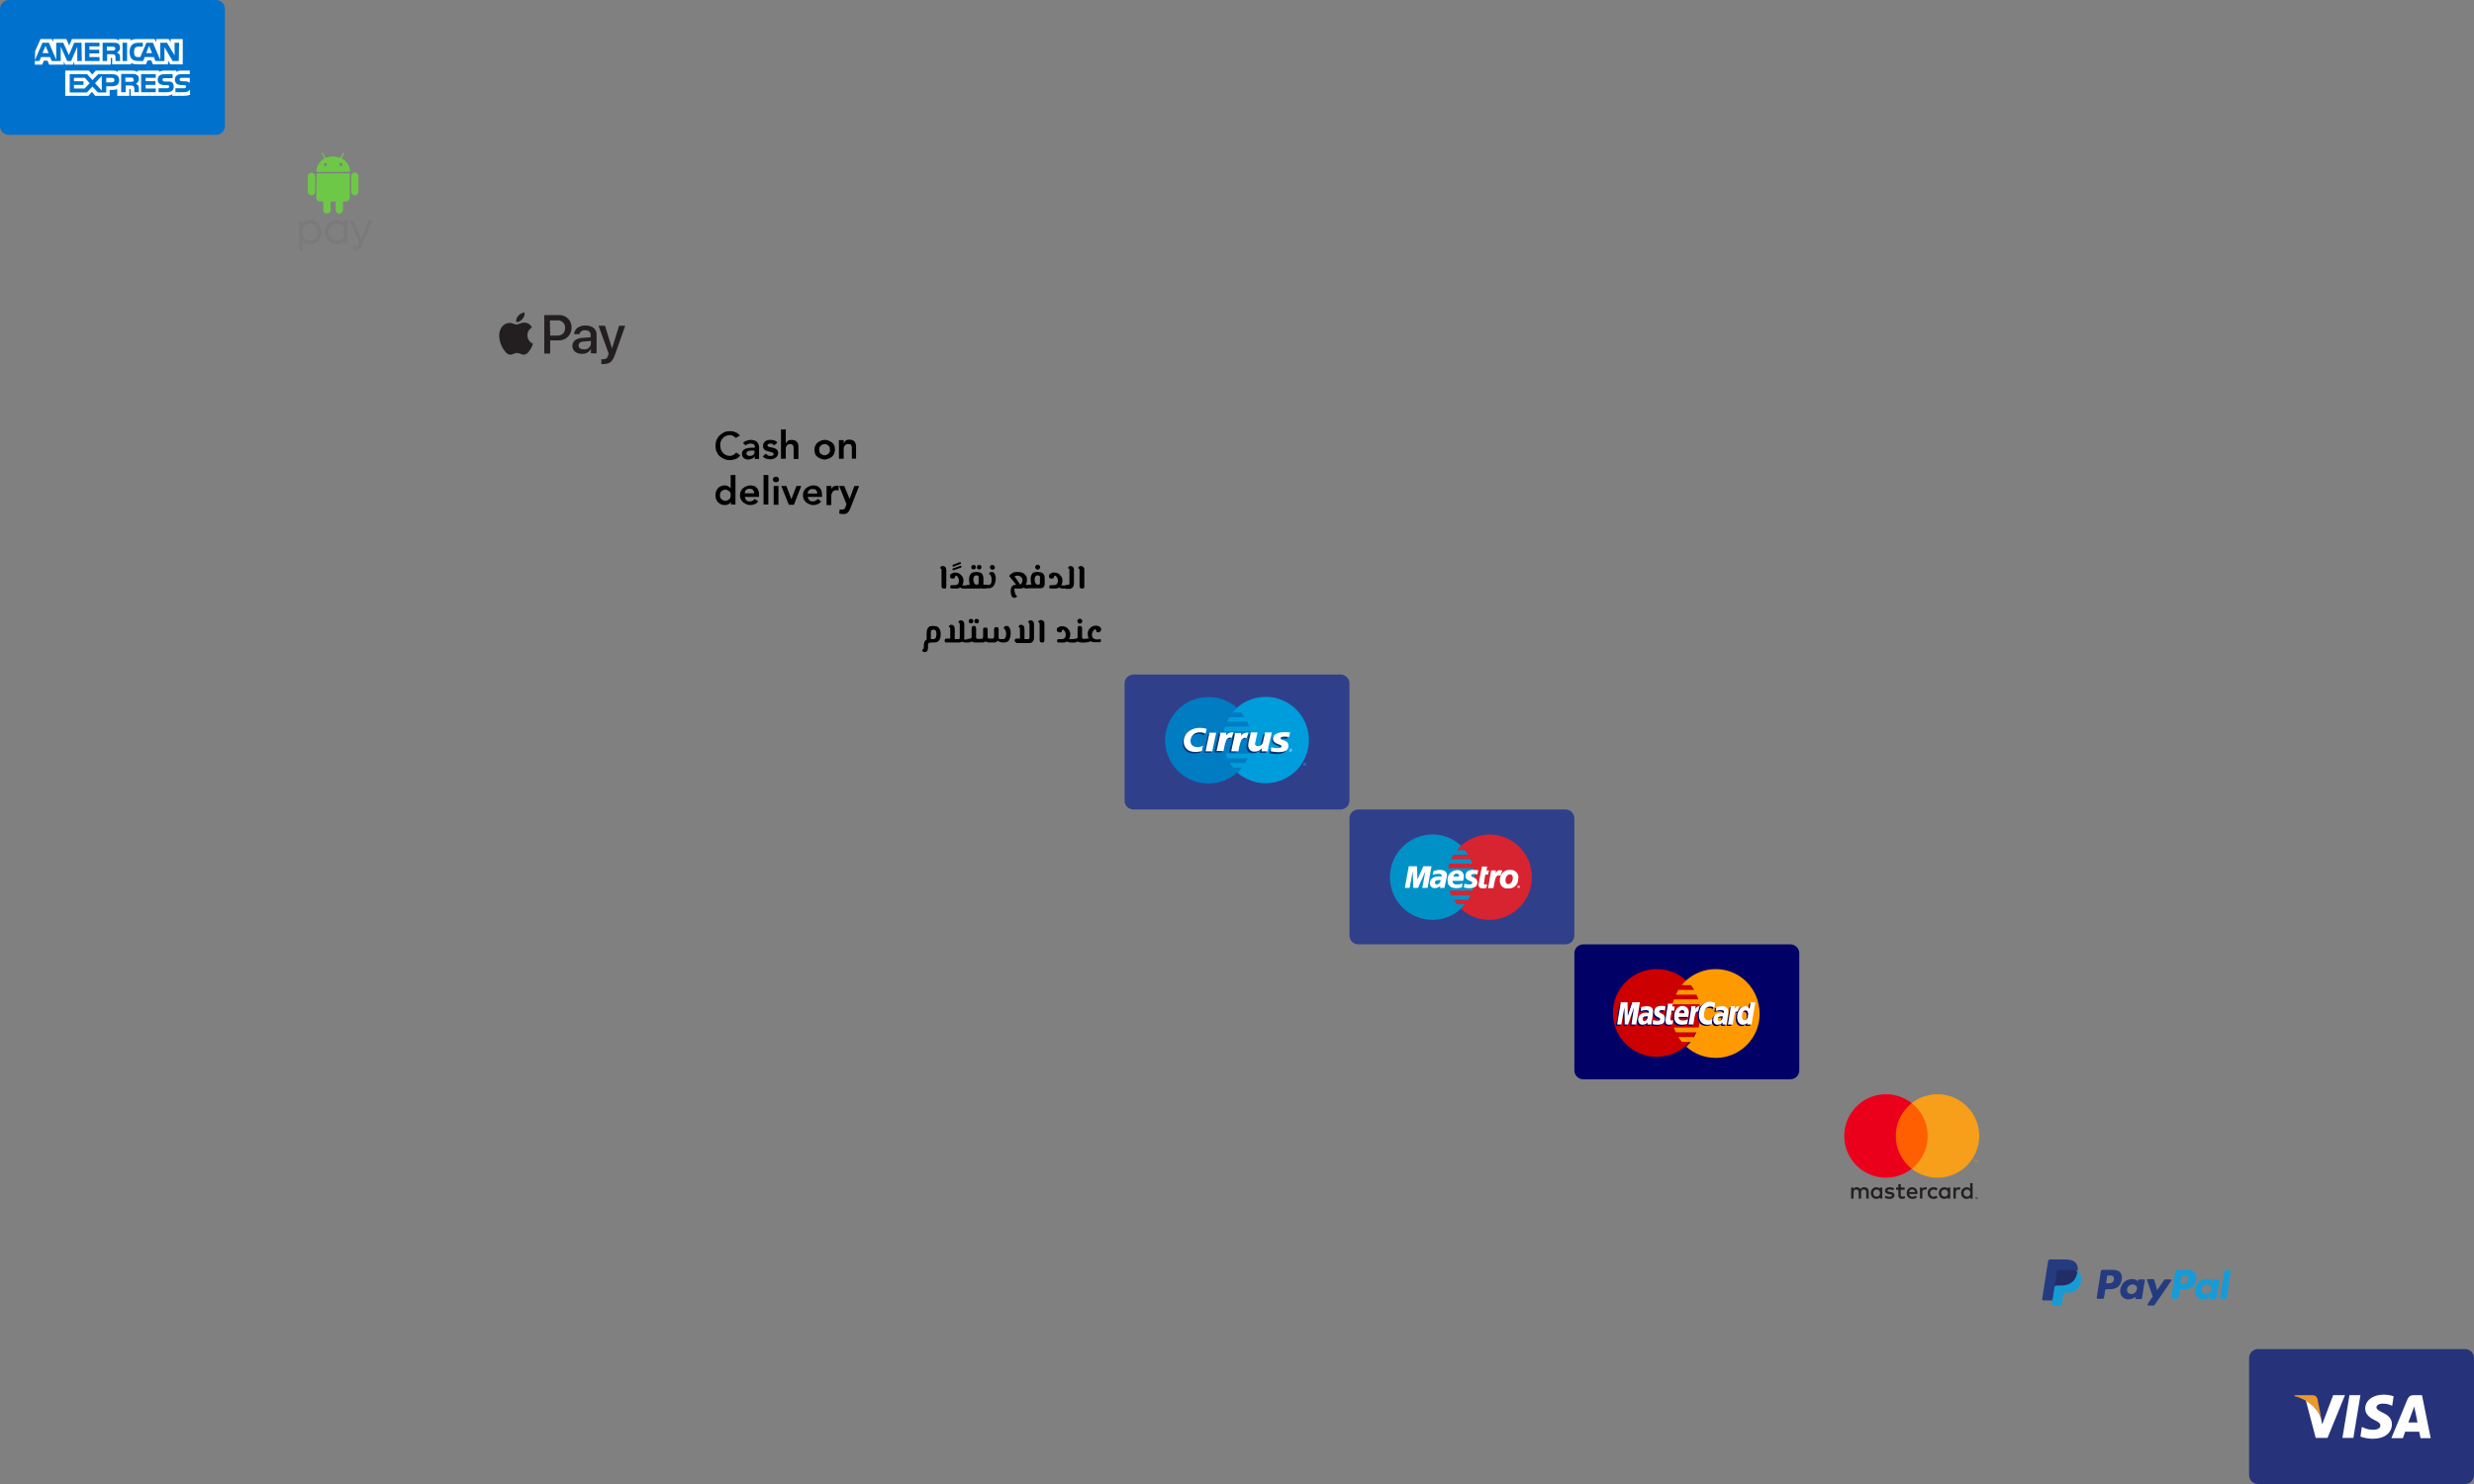 <svg xmlns="http://www.w3.org/2000/svg" xmlns:xlink="http://www.w3.org/1999/xlink" width="880" height="528" viewBox="0 0 880 528"><rect x="0" y="0" width="880" height="528" fill="#808080" stroke="none"/><svg width="80" height="48" viewBox="0 0 80 48" id="amex" x="0" y="0"><path fill="#0072CE" d="M0 3.2C0 1.4 1.4 0 3.2 0h73.6C78.6 0 80 1.4 80 3.2v41.6c0 1.8-1.4 3.2-3.2 3.2H3.2C1.4 48 0 46.6 0 44.8V3.2z"></path><path fill="#FFF" d="M67.5 27.7h-2.8c-.3 0-.5 0-.6.1-.2.1-.2.3-.2.5s.1.4.3.5c.2.1.3.1.6.1h.8c.8 0 1.4.2 1.8.5.1 0 .1.1.1.2v-1.9zm0 4.3c-.4.5-1.1.8-2.1.8h-3v-1.4h3c.3 0 .5 0 .6-.2.1-.1.2-.2.2-.4s-.1-.3-.2-.4-.3-.1-.5-.1c-1.5 0-3.3 0-3.3-2 0-.9.6-1.9 2.2-1.9h3.1v-1.3h-2.9c-.9 0-1.5.2-1.9.5v-.5h-4.2c-.7 0-1.5.2-1.9.5v-.5H49v.5c-.6-.4-1.6-.5-2.1-.5h-5v.5c-.5-.5-1.5-.5-2.2-.5h-5.6l-1.3 1.4-1.2-1.4h-8.4v9h8.2l1.3-1.4 1.2 1.4H39V32h.5c.7 0 1.5 0 2.2-.3v2.4H46v-2.4h.2c.3 0 .3 0 .3.3v2.1h12.7c.8 0 1.6-.2 2.1-.6v.6h4c.8 0 1.7-.1 2.3-.4V32h-.1zm-6.2-2.6c.3.3.5.7.5 1.4 0 1.4-.9 2-2.4 2h-3v-1.4h3c.3 0 .5 0 .6-.2.1-.1.2-.2.2-.4s-.1-.3-.2-.4c-.1-.1-.3-.1-.6-.1-1.5 0-3.3 0-3.3-2 0-.9.6-1.9 2.2-1.9h3.1v1.4h-2.8c-.3 0-.5 0-.6.1-.2.1-.2.3-.2.5s.1.4.3.5.3.1.6.1h.8c.9-.1 1.5.1 1.8.4zm-14-.4c-.2.1-.5.1-.8.1h-1.9v-1.5h1.9c.3 0 .6 0 .7.1.2.1.3.3.3.6.2.4 0 .6-.2.7zm1 .8c.3.1.6.4.8.5.2.3.3.6.3 1.2v1.3h-1.6V32c0-.4 0-1-.3-1.3-.2-.2-.6-.3-1.1-.3h-1.7v2.4h-1.6v-6.5h3.6c.8 0 1.4 0 1.9.3s.8.7.8 1.4c0 1.1-.7 1.7-1.1 1.8zm1.9-3.4h5.2v1.3h-3.6v1.2h3.5v1.3h-3.5v1.3h3.6v1.3h-5.2v-6.4zm-10.4 2.9h-2v-1.6h2c.6 0 .9.2.9.8 0 .5-.3.8-.9.8zm-3.6 2.9l-2.4-2.6 2.4-2.6v5.2zm-6.1-.7h-3.8v-1.3h3.4v-1.3h-3.4v-1.2h3.9l1.7 1.9-1.8 1.9zm12.3-3c0 1.8-1.3 2.2-2.7 2.2h-1.9v2.2h-3l-1.9-2.1-2 2.1h-6.1v-6.5H31l1.9 2.1 2-2.1h5c1.1 0 2.5.3 2.5 2.1zM17.3 18.9l-1.1-2.6-1.1 2.6h2.2zm23.4-1c-.2.1-.5.1-.8.1H38v-1.4h2c.3 0 .6 0 .7.1.2.1.3.3.3.6 0 .2-.1.5-.3.6zm13.4 1L53 16.3l-1 2.6h2.1zm-25 2.8h-1.6v-5.1l-2.2 5.1h-1.4l-2.3-5.1v5.1h-3.2l-.6-1.4h-3.2l-.6 1.4h-1.7l2.8-6.5h2.3l2.6 6.1v-6.1h2.5l2 4.4 1.9-4.4H29l.1 6.5zm6.3 0h-5.2v-6.5h5.2v1.3h-3.6v1.2h3.5V19h-3.5v1.3h3.6v1.4zm7.3-4.7c0 1-.7 1.6-1.1 1.7.3.1.6.4.8.5.2.3.3.6.3 1.2v1.3h-1.6v-.8c0-.4 0-.9-.2-1.3-.2-.2-.6-.3-1.1-.3h-1.7v2.4h-1.6v-6.5h3.6c.8 0 1.4 0 1.9.3.4.3.7.7.7 1.5zm2.5 4.7h-1.6v-6.5h1.6v6.5zm18.4 0h-2.2l-2.9-4.9v4.9h-3.2l-.6-1.4h-3.2l-.6 1.4h-1.8c-.8 0-1.7-.2-2.2-.7s-.8-1.3-.8-2.5c0-1 .2-1.8.8-2.5.5-.5 1.3-.8 2.4-.8h1.5v1.4h-1.5c-.6 0-.9.1-1.2.4s-.4.8-.4 1.5.1 1.2.4 1.5c.2.3.7.3 1.1.3h.7l2.2-5.1h2.3l2.6 6.1v-6.1h2.4l2.7 4.5v-4.5h1.6l-.1 6.5zM12.4 23H15l.6-1.4h1.3l.6 1.4h5.2v-1.1l.5 1.1h2.7l.5-1.1V23h13v-2.4h.3c.2 0 .2 0 .2.3v2h6.7v-.5c.5.3 1.4.5 2.5.5h2.8l.6-1.4h1.3l.6 1.4h5.4v-1.4l.8 1.4H65v-9h-4.3V15l-.7-1.1h-4.4V15l-.6-1.1h-6c-1 0-1.9.1-2.6.5v-.5h-4.1v.5c-.5-.4-1.1-.5-1.8-.5H25.6l-1 2.3-1-2.3h-4.7V15l-.5-1.1h-4l-1.9 4.3-.1 4.8z"></path></svg><svg width="80" height="48" viewBox="0 0 80 48" id="android-pay" x="80" y="48"><path fill="none" d="M4 0h72c2.2 0 4 1.8 4 4v40c0 2.2-1.8 4-4 4H4c-2.2 0-4-1.8-4-4V4c0-2.2 1.8-4 4-4z"></path><path fill="#6EC848" d="M32.1 14.7v5.5c0 .7-.6 1.3-1.3 1.3-.7 0-1.3-.6-1.3-1.3v-5.5c0-.7.6-1.3 1.3-1.3.7 0 1.3.6 1.3 1.3zm15.4 0c0-.7-.6-1.3-1.3-1.3-.7 0-1.3.6-1.3 1.3v5.5c0 .7.6 1.3 1.3 1.3.7 0 1.3-.6 1.3-1.3v-5.5zm-14.9-1.5V13c0-.4 0-.8.1-1.2.4-1.5 1.4-2.7 2.7-3.4l-.9-1.7c-.1-.1 0-.2.1-.3.1-.1.2 0 .3.1l.9 1.7c1.7-.7 3.5-.7 5.2 0l1-1.7c.1-.1.2-.1.3-.1.1.1.1.2.1.3l-.9 1.7c1.5.7 2.5 2 2.9 3.6 0 .2.1.4.1.5v.6l-11.9.1zm8-2.7c0 .3.2.6.6.6.3 0 .6-.2.6-.6 0-.3-.2-.6-.6-.6-.3.1-.6.3-.6.6zm-5.4 0c0 .3.2.6.5.6s.6-.2.6-.5-.2-.6-.5-.6h-.1c-.2 0-.5.2-.5.5zm-2.6 3.2l-.1 8.7c0 .7.6 1.3 1.3 1.3H35v3c0 .7.6 1.3 1.3 1.3.7 0 1.3-.6 1.3-1.3v-3h1.8v3c0 .7.6 1.3 1.3 1.3.7 0 1.3-.6 1.3-1.3v-3h1.1c.7 0 1.3-.6 1.3-1.3v-8.7H32.6z"></path><path fill="#7B7979" d="M30.3 37.7c-1 0-2-.5-2.6-1.3-.1-.1-.1-.2-.1-.3v-3c0-.1 0-.2.1-.3.6-.8 1.5-1.3 2.5-1.3 1.7.1 3 1.6 2.9 3.3 0 1.5-1.3 2.8-2.8 2.9zm-2.7 3.5v-3.4c.7.7 1.7 1.1 2.7 1.1 2.4-.1 4.2-2.1 4.1-4.5-.1-2.2-1.9-4-4.1-4.1-1 0-2 .4-2.7 1.1v-.9h-1.2v10.7h1.2zm9.2-6.8c.1-1.6 1.3-2.8 2.9-2.9 1 0 2 .5 2.6 1.3 0 .1.1.2.1.3V36c0 .1 0 .2-.1.3-.6.9-1.5 1.4-2.6 1.3-1.7 0-3-1.5-2.9-3.2zm6.8 4.3v-8.2h-1.2v.9c-.7-.7-1.7-1.1-2.7-1.1-2.4.1-4.2 2.1-4.1 4.5.1 2.2 1.9 4 4.1 4.1 1 0 2-.4 2.7-1.1v.9h1.2zm8.9-8.2h-1.4L48.5 37l-2.7-6.5h-1.4l3.4 7.9-.3.6c-.2.6-.8 1-1.4 1h-.5v1.2h.4c1.2 0 2.3-.8 2.7-1.9l3.8-8.8z"></path></svg><svg width="80" height="48" viewBox="0 0 80 48" id="apple-pay" x="160" y="96"><path fill="none" d="M4 0h72c2.2 0 4 1.8 4 4v40c0 2.2-1.8 4-4 4H4c-2.2 0-4-1.8-4-4V4c0-2.2 1.8-4 4-4z"></path><path fill="#231F20" d="M54.8 33.5c2.1 0 3-.8 3.9-3.2l3.7-10.4h-2.2L57.7 28l-2.5-8.1h-2.3l3.6 9.9-.2.6c-.1.9-.9 1.5-1.8 1.4h-.6v1.7c.3.1.6.1.9 0zm-7.2-5.2c-1.1 0-1.8-.5-1.8-1.4 0-.8.7-1.4 2-1.4l2.4-.2v.8c0 1.3-1.1 2.3-2.4 2.2h-.2zm-.5 1.6c1.3 0 2.5-.6 3.1-1.8v1.6h2V23c0-2-1.6-3.2-4-3.2-2.3 0-3.9 1.3-4 3.1h1.9c.2-.9 1.1-1.5 2-1.4 1.3 0 2 .6 2 1.7v.8l-2.7.2c-2.5.1-3.8 1.2-3.8 2.9s1.5 2.9 3.5 2.8zM35.6 18h2.5c1.4-.2 2.7.8 2.9 2.2v.5c0 1.7-1 2.7-2.9 2.7h-2.4l-.1-5.4zm-2-1.8v13.6h2.1v-4.7h3c2.4.1 4.4-1.7 4.6-4.1v-.4c.1-2.4-1.7-4.4-4.1-4.5H33.6zm-7 2.6c-1.2-.1-2.3.7-2.9.7s-1.5-.7-2.4-.6c-1.3 0-2.4.7-3.1 1.9-1.3 2.3-.4 5.6.9 7.5.6.9 1.4 1.9 2.4 1.9s1.3-.6 2.4-.6 1.5.6 2.4.6c1 0 1.7-.9 2.3-1.8.4-.6.8-1.4 1-2.1-1.2-.5-2-1.7-2-3 0-1.2.6-2.2 1.6-2.8-.5-1.1-1.6-1.7-2.6-1.7zm-.8-1.3c-.5.7-1.3 1.1-2.2 1.1-.1-.8.2-1.7.8-2.3.6-.6 1.3-1.1 2.2-1.1.1.8-.2 1.7-.8 2.3z"></path></svg><svg width="80" height="48" viewBox="0 0 80 48" id="cash" x="240" y="144"><path fill="none" d="M4 0h72c2.2 0 4 1.8 4 4v40c0 2.2-1.8 4-4 4H4c-2.2 0-4-1.8-4-4V4c0-2.2 1.8-4 4-4z"></path><path d="M21.7 11.8c-.4-.4-.7-.6-1.1-.8-.3-.1-.7-.2-1-.2-.5 0-1 .1-1.4.3s-.8.4-1.1.8c-.3.3-.5.7-.7 1.1s-.2.9-.2 1.4c0 .5.1 1 .2 1.5.2.4.4.8.7 1.2.3.3.7.6 1.1.8s.9.3 1.4.3c.4 0 .8-.1 1.2-.3.4-.2.7-.5 1.1-.9l1.4 1c-.4.6-1 1.1-1.6 1.3s-1.3.4-2 .4c-.8 0-1.5-.1-2.1-.4s-1.2-.6-1.6-1c-.5-.4-.8-1-1.1-1.6s-.4-1.3-.4-2.1.1-1.5.4-2.1c.3-.6.6-1.2 1.1-1.6.5-.5 1-.8 1.6-1.1s1.3-.4 2.1-.4c.7 0 1.3.1 1.9.4.6.2 1.1.6 1.6 1.2l-1.5.8zm6.8 6.6c-.3.4-.6.7-1 .8s-.8.3-1.2.3c-.3 0-.6 0-.9-.1-.3-.1-.6-.2-.8-.4s-.4-.4-.5-.6c-.1-.3-.2-.5-.2-.9s.1-.7.2-.9c.1-.3.3-.5.5-.6.2-.2.5-.3.8-.4.3-.1.6-.2.9-.2.3-.1.6-.1.9-.1h1.3V15c0-.4-.1-.7-.4-.9-.3-.2-.7-.3-1.1-.3-.4 0-.7.1-1 .2-.3.1-.6.3-.8.5l-.9-.9c.4-.4.8-.7 1.3-.8s1-.3 1.5-.3.9.1 1.2.2c.3.1.6.2.8.4.2.2.4.4.5.6.1.2.2.4.3.7s.1.4.1.6v4.3h-1.5v-.9zm-.1-2.1H27.2c-.3 0-.6.1-.8.1-.3.1-.5.2-.6.3s-.3.3-.3.6c0 .2 0 .3.1.4l.3.3c.1.1.2.1.4.2s.3 0 .4 0c.6 0 1-.1 1.3-.4s.4-.6.4-1.1v-.4zm6.9-1.8c-.3-.5-.7-.7-1.3-.7-.2 0-.4.1-.7.2-.2.1-.3.3-.3.5s.1.4.3.4c.2.1.4.2.7.2.3.1.6.1.9.2l.9.3c.3.1.5.3.7.6.2.3.3.6.3 1s-.1.7-.3 1c-.2.3-.4.5-.7.7-.3.2-.6.3-.9.4s-.7.1-1 .1c-.5 0-1-.1-1.4-.2-.4-.1-.8-.4-1.2-.8l1.1-1c.2.2.4.4.7.6.2.2.5.2.9.2h.4c.2 0 .3-.1.4-.1.1-.1.2-.1.3-.2.1-.1.1-.2.1-.3 0-.2-.1-.4-.3-.5s-.4-.2-.7-.3c-.3-.1-.6-.1-.9-.2l-.9-.3c-.3-.1-.5-.3-.7-.6-.2-.2-.3-.6-.3-1s.1-.7.2-1c.2-.3.4-.5.6-.7.3-.2.5-.3.9-.4.3-.1.7-.1 1-.1.4 0 .9.1 1.3.2s.8.4 1.1.8l-1.2 1zm4.3-.9c.2-.3.4-.5.7-.8.3-.2.8-.3 1.3-.3.4 0 .8.1 1.1.2.3.1.6.3.8.6.2.2.3.5.4.8.1.3.1.6.1 1v4.2h-1.7v-3.4-.6c0-.2-.1-.4-.1-.6-.1-.2-.2-.4-.4-.5-.1-.2-.4-.2-.7-.2-.3 0-.5 0-.7.1-.2.1-.3.2-.5.4-.1.2-.2.3-.3.5s-.1.4-.1.6v3.6h-1.7V8.8h1.7v4.8zM49.7 16c0-.5.1-1 .3-1.4.2-.4.4-.8.8-1.1s.7-.5 1.2-.7.9-.3 1.4-.3 1 .1 1.4.3.8.4 1.2.7.6.7.8 1.1c.1.4.2.8.2 1.4s-.1 1-.3 1.4c-.2.4-.4.8-.8 1.1s-.7.5-1.2.7-.9.3-1.4.3-1-.1-1.4-.3-.8-.4-1.2-.7-.6-.7-.8-1.1c-.1-.4-.2-.9-.2-1.4zm1.7 0c0 .3 0 .5.1.8.1.2.2.5.4.6s.4.3.6.4c.2.1.5.2.8.2.3 0 .6-.1.8-.2.2-.1.4-.3.6-.4.2-.2.3-.4.4-.6.1-.2.1-.5.1-.8 0-.3 0-.5-.1-.8-.1-.2-.2-.5-.4-.6-.2-.2-.4-.3-.6-.4-.2-.2-.4-.2-.8-.2-.3 0-.6.1-.8.2-.2.1-.4.3-.6.4-.2.2-.3.4-.4.6-.1.3-.1.5-.1.8zm7.1-3.4h1.6v1.1c.2-.3.4-.6.7-.9s.8-.4 1.3-.4c.4 0 .8.1 1.1.2.3.1.6.3.8.6.2.2.3.5.4.8s.1.6.1 1v4.2H63v-3.4-.6c0-.2-.1-.4-.1-.6-.1-.2-.2-.4-.4-.5-.3-.1-.5-.1-.8-.1-.3 0-.5 0-.7.1-.2.1-.3.2-.5.4-.1.2-.2.3-.3.5s-.1.4-.1.6v3.6h-1.7v-6.6zM20.1 34.5c-.3.4-.6.7-1 .9-.4.2-.8.3-1.3.3s-1-.1-1.4-.3c-.4-.2-.7-.4-1-.7s-.5-.7-.7-1.1c-.1-.4-.2-.9-.2-1.4s.1-1 .2-1.4c.2-.4.4-.8.7-1.1.3-.3.6-.6 1-.7.4-.2.8-.3 1.3-.3.3 0 .6 0 .8.1.2.1.5.1.6.3.2.1.3.2.5.3l.3.3V25h1.7v10.5H20v-1zm-4-2.3c0 .3 0 .5.1.8.1.2.2.5.4.6s.4.3.6.4c.2.1.5.2.8.2s.6-.1.8-.2.4-.3.6-.4.3-.4.4-.6c.1-.2.1-.5.1-.8 0-.3 0-.5-.1-.8s-.2-.5-.4-.6-.4-.3-.6-.4-.5-.2-.8-.2-.6.1-.8.2c-.2.1-.4.3-.6.4s-.3.4-.4.6-.1.5-.1.8zm8.8.6c.1.5.3.9.6 1.2s.7.4 1.2.4c.4 0 .8-.1 1.1-.3.3-.2.5-.4.7-.6l1.2.9c-.4.5-.8.8-1.3 1-.5.2-1 .3-1.5.3s-1-.1-1.4-.3c-.4-.2-.8-.4-1.2-.7-.3-.3-.6-.7-.8-1.1-.2-.4-.3-.9-.3-1.4 0-.5.1-1 .3-1.4.2-.4.4-.8.8-1.1.3-.3.7-.5 1.2-.7.4-.2.9-.3 1.4-.3.5 0 .9.1 1.3.2s.7.4 1 .7.5.7.6 1.1c.2.4.2 1 .2 1.6v.5h-5.1zm3.4-1.3c0-.5-.2-.9-.5-1.2-.3-.3-.7-.4-1.2-.4s-.9.1-1.2.4c-.3.3-.5.7-.5 1.2h3.4zm3.3-6.5h1.7v10.5h-1.7V25zm3.6 3.9h1.7v6.7h-1.7v-6.7zm-.3-2.3c0-.3.1-.5.3-.7s.5-.3.8-.3c.3 0 .6.1.8.3.2.2.3.4.3.7 0 .3-.1.5-.3.7-.2.2-.5.3-.8.3-.3 0-.6-.1-.8-.3s-.3-.4-.3-.7zm3 2.3h1.8l1.8 4.7 1.8-4.7H45l-2.6 6.7h-1.8l-2.7-6.7zm9.4 3.9c.1.5.3.9.6 1.2s.7.4 1.2.4c.4 0 .8-.1 1.1-.3.3-.2.5-.4.7-.6l1.2.9c-.4.5-.8.8-1.3 1-.5.2-1 .3-1.5.3s-1-.1-1.4-.3-.8-.4-1.2-.7c-.3-.3-.6-.7-.8-1.1-.2-.4-.3-.9-.3-1.4 0-.5.1-1 .3-1.4.2-.4.4-.8.8-1.1s.7-.5 1.2-.7.9-.3 1.4-.3c.5 0 .9.1 1.3.2.4.2.7.4 1 .7.3.3.5.7.6 1.1.2.4.2 1 .2 1.6v.5h-5.1zm3.4-1.3c0-.5-.2-.9-.5-1.2-.2-.2-.6-.3-1.2-.3-.5 0-.9.1-1.2.4-.3.3-.5.7-.5 1.2h3.4zm3.3-2.6h1.7V30c.2-.4.4-.7.8-.9.3-.2.7-.3 1.2-.3h.3c.1 0 .2 0 .3.1v1.6c-.1 0-.3-.1-.4-.1h-.4c-.4 0-.7.1-.9.2-.2.1-.4.3-.5.5l-.3.6c0 .2-.1.3-.1.4v3.6H54v-6.8zm4.5 0h1.8l1.9 4.6 1.7-4.6h1.7L62.4 37c-.1.3-.3.6-.4.8-.1.2-.3.4-.5.6-.2.2-.4.3-.7.4-.3.1-.6.1-1 .1s-.9-.1-1.3-.2l.2-1.5c.1 0 .3.1.4.1h.4c.2 0 .4 0 .5-.1.1 0 .3-.1.4-.2s.2-.2.2-.3c.1-.1.1-.3.2-.5l.3-.8-2.6-6.5z"></path></svg><svg width="80" height="48" viewBox="0 0 80 48" id="cash-ar" x="320" y="192"><path fill="none" d="M4 0h72c2.2 0 4 1.8 4 4v40c0 2.2-1.8 4-4 4H4c-2.2 0-4-1.8-4-4V4c0-2.2 1.8-4 4-4z"></path><path d="M64.8 17.4c-.3 0-.5-.1-.6-.2-.1-.2-.2-.4-.2-.6v-5.5c0-.3 0-.6-.1-.7s-.2-.2-.3-.2-.1-.1-.1-.1c0-.1 0-.2.1-.3l.3-.3c.1-.1.3-.1.6-.1.4 0 .6.1.9.4s.3.6.3 1.1v5.8c0 .2-.1.4-.2.6-.2 0-.4.1-.7.1zm-5.7-1.3h.8c.2 0 .3-.1.4-.2s.1-.3.1-.6v-4.2c0-.3 0-.6-.1-.7s-.2-.2-.3-.2c-.1 0-.1-.1-.1-.1 0-.1 0-.2.1-.3l.3-.3c.1-.1.3-.1.5-.1.4 0 .6.1.9.4s.3.6.3 1.1v4.6c0 .6-.1 1-.4 1.4-.3.4-.7.6-1.2.6h-1.3v-1.4zm0 0v1.3H58c-.5 0-.9-.1-1.2-.4-.3.2-.7.4-1.2.4h-1.9c-.2 0-.3-.1-.4-.2-.1-.1-.1-.3-.1-.4s0-.3.1-.4c.1-.1.2-.2.4-.2h.8c.7 0 1.2-.1 1.4-.4.3-.3.4-.7.4-1.2 0-.4-.1-.8-.3-1.1-.2-.3-.4-.6-.6-.7-.1 0-.3.1-.4.2s-.2.4-.2.7c-.1 0-.2.1-.4.1-.1 0-.3.1-.4.1-.2 0-.4-.1-.6-.2-.2-.2-.3-.4-.3-.7 0-.4.1-.6.4-.8.2-.2.5-.3.8-.4s.6-.1.8-.1c.4 0 .7.1 1.2.3.4.2.8.6 1.1 1 .3.4.5.9.5 1.5 0 .3 0 .5-.1.9l-.3.9h1.6zM49 11.5c.5 0 1 .1 1.4.2.4.1.7.4.9.7s.3.9.3 1.5v1.7c0 .5-.1 1-.4 1.3-.3.3-.7.4-1.2.4h-4.3V16h1.2c-.1-.2-.2-.5-.2-.8-.1-.3-.1-.7-.1-1 0-.8.1-1.4.4-1.8.2-.4.5-.7.9-.8.2-.1.6-.1 1.1-.1zm1 2c0-.3-.1-.4-.3-.6-.2-.1-.4-.2-.6-.2-.3 0-.6.1-.8.4-.2.3-.3.7-.3 1.1 0 .4.1.8.3 1.2.2.4.4.6.8.6h.3c.2 0 .3-.1.4-.2.1-.1.1-.3.1-.6v-1.7zm-.9-2.8c-.3 0-.5-.1-.6-.3-.2-.2-.3-.4-.3-.6 0-.2.1-.5.3-.6.2-.2.4-.3.6-.3.2 0 .4.1.6.3.2.1.3.3.3.6 0 .2-.1.4-.3.6-.2.2-.4.3-.6.3zm-3.4 5.4v1.3h-.5c-.4 0-.8-.1-1.1-.3-.3.2-.7.3-1.1.3h-2.2c0 .7.1 1.3.3 1.8.2.5.4.8.7 1 0 .1-.1.2-.3.3s-.3.2-.6.2c-.5 0-.9-.2-1.1-.7s-.3-1.1-.3-1.7c0-.6.1-1.2.4-1.6s.6-.6 1.2-.6h.4L39 13c.1-.2.2-.5.5-.7.2-.2.6-.4 1-.6.4-.2.9-.2 1.4-.2.7 0 1.3.1 1.8.3.5.2.9.6 1.2 1 .3.4.4.9.4 1.5 0 .2 0 .5-.1.9l-.3.9h.8zm-2.8-.1c.3-.1.5-.4.6-.7s.2-.6.2-.9c0-.3-.1-.6-.2-.8-.2-.2-.4-.4-.7-.6-.3-.1-.6-.2-.9-.2-.4 0-.8.1-1 .3l2 2.9zm-12.1.1h1.1c.2 0 .4-.2.6-.5.2-.3.2-.8.2-1.4 0-.4 0-.7-.1-1l-.3-.6c-.1-.1-.3-.3-.5-.4 0-.1 0-.2.1-.3l.3-.3c.1-.1.3-.1.5-.1.5 0 .8.2 1.1.6.2.4.4 1 .4 1.7 0 .6-.1 1.2-.3 1.7-.2.5-.4 1-.8 1.3-.4.3-.8.5-1.3.5h-1.2v-1.2zm2.2-5.4c-.3 0-.5-.1-.6-.3-.2-.2-.3-.4-.3-.6 0-.2.1-.5.3-.6.1-.1.3-.2.6-.2.2 0 .4.1.6.3.2.2.3.4.3.6 0 .2-.1.4-.3.6-.2.1-.4.2-.6.2zm-2.2 5.4v1.3h-1.2c-.3 0-.5 0-.7-.1-.2.1-.4.1-.7.1h-4.3v-1.3H25c-.1-.2-.2-.5-.2-.8s-.1-.7-.1-1c0-.8.1-1.4.4-1.8.2-.4.5-.7.9-.8.4-.1.8-.2 1.2-.2.5 0 1 .1 1.4.2.4.1.7.4.9.7.2.4.3.9.3 1.5V16h1zm-2.6-2.6c0-.3-.1-.4-.3-.6s-.4-.2-.6-.2c-.3 0-.6.1-.8.4-.2.3-.3.7-.3 1.1 0 .4.1.8.3 1.2.2.4.4.6.8.6h.3c.2 0 .3-.1.4-.2.1-.1.1-.3.1-.6v-1.7zm-1.9-2.9c-.2 0-.4-.1-.6-.2-.2-.2-.2-.3-.2-.6 0-.2.1-.4.2-.6.2-.1.4-.2.6-.2.2 0 .4.1.6.2.2.2.2.3.2.6 0 .2-.1.4-.2.6-.2.1-.4.2-.6.2zm2 0c-.2 0-.4-.1-.6-.2-.2-.2-.2-.3-.2-.6 0-.2.1-.4.2-.6.2-.1.4-.2.6-.2.2 0 .4.1.6.2.2.2.2.3.2.6 0 .2-.1.4-.2.6-.2.1-.4.2-.6.2zm-4.4 5.5v1.3h-1.1c-.5 0-.9-.1-1.2-.4-.3.2-.7.4-1.2.4h-1.9c-.2 0-.3-.1-.4-.2-.1-.1-.1-.3-.1-.4s0-.3.1-.4c.1-.1.2-.2.4-.2h.8c.7 0 1.2-.1 1.4-.4.3-.3.4-.7.4-1.2 0-.4-.1-.8-.3-1.1-.2-.3-.4-.6-.6-.7-.1 0-.3.1-.4.2s-.2.4-.2.7c-.1 0-.2.1-.4.1-.1 0-.3.1-.4.1-.2 0-.4-.1-.6-.2-.2-.2-.3-.4-.3-.7 0-.4.1-.6.4-.8.2-.2.5-.3.8-.4s.6-.1.8-.1c.4 0 .7.1 1.2.3.4.2.8.6 1.1 1s.5.9.5 1.5c0 .3 0 .5-.1.9l-.3.9h1.6zm-4.7-5.2h-.1c-.1 0-.1 0-.2-.1s-.1-.1-.1-.2v-.1c0-.1 0-.2.1-.2 0-.1.1-.1.2-.1l2.5-.9h.1c.1 0 .1 0 .2.1.1 0 .1.1.1.2v.1c0 .1 0 .1-.1.2s-.1.1-.2.1l-2.5.9zm0-1.3h-.1c-.1 0-.1 0-.2-.1s-.1-.1-.1-.2v-.1c0-.1 0-.2.1-.2 0-.1.1-.1.2-.1l2.3-.9h.1c.1 0 .1 0 .2.1.1 0 .1.1.1.2v.1c0 .1 0 .1-.1.2 0 .1-.1.1-.2.1l-2.3.9zm-3.5 7.8c-.3 0-.5-.1-.6-.2-.1-.2-.2-.4-.2-.6v-5.5c0-.3 0-.6-.1-.7-.1-.1-.2-.2-.3-.2s-.1-.1-.1-.1c0-.1 0-.2.1-.3l.3-.3c.1-.1.3-.1.6-.1.4 0 .6.1.9.4.2.3.3.6.3 1.1v5.8c0 .2-.1.4-.2.6s-.4.1-.7.1zm55.4 17.9c.2 0 .3.1.4.2.1.1.1.3.1.4 0 .2 0 .3-.1.4-.1.1-.2.2-.4.2h-1.9c-.5 0-.9-.1-1.2-.4-.3.2-.8.4-1.2.4h-.5v-1.3h1c-.3-.6-.4-1.1-.4-1.8 0-.6.2-1.1.5-1.5.3-.4.7-.8 1.1-1s.8-.3 1.2-.3c.2 0 .5 0 .8.1.3.1.6.2.8.4.2.2.4.5.4.8 0 .3-.1.5-.3.7-.2.3-.4.4-.6.4-.1 0-.2 0-.4-.1-.1 0-.3-.1-.4-.1 0-.3-.1-.6-.2-.7-.1-.2-.2-.2-.4-.2l.2-.1c-.1 0-.1 0-.2.1-.1 0-.1 0-.2.1h.1c-.2.1-.4.4-.6.7-.2.3-.3.7-.3 1.1 0 .5.1.9.4 1.2.3.3.8.5 1.4.5h.9zm-1.7-3.4zm-3.1 3.4v1.3h-1.8c-.4 0-.8-.1-1.2-.4-.2.1-.4.3-.5.3-.2.1-.4.1-.6.1h-.4v-1.3h.4c.2 0 .4 0 .6-.1.2-.1.3-.2.5-.3v-3.4c0-.2.1-.4.2-.6s.3-.2.6-.2.5.1.6.2c.1.2.2.4.2.6v3c0 .3 0 .5.1.6.1.1.2.2.4.2h.9zm-2.2-5.4c-.3 0-.5-.1-.6-.3-.2-.2-.3-.4-.3-.6 0-.2.1-.5.3-.6.2-.2.4-.3.6-.3.2 0 .4.1.6.3s.3.4.3.6c0 .2-.1.4-.3.6-.1.2-.4.3-.6.3zm-2.2 5.4v1.3h-1.1c-.5 0-.9-.1-1.2-.4-.3.2-.7.4-1.2.4h-1.9c-.2 0-.3-.1-.4-.2s-.1-.3-.1-.4c0-.2 0-.3.1-.4s.2-.2.4-.2h.8c.7 0 1.2-.1 1.4-.4.3-.3.4-.7.4-1.2 0-.4-.1-.8-.3-1.1-.2-.3-.4-.6-.6-.7-.1 0-.3.1-.4.2-.1.2-.2.4-.2.7-.1 0-.2.1-.4.1h-.4c-.2 0-.4-.1-.6-.2-.2-.2-.3-.4-.3-.7 0-.4.1-.6.4-.8.2-.2.5-.3.8-.4.3-.1.6-.1.8-.1.4 0 .7.1 1.2.3s.8.6 1.1 1c.3.4.5.9.5 1.5 0 .3 0 .5-.1.9l-.3.9h1.6zm-11.3 1.3c-.3 0-.5-.1-.6-.2-.1-.2-.2-.4-.2-.6v-5.5c0-.3 0-.6-.1-.7s-.2-.2-.3-.2c-.1 0-.1-.1-.1-.1 0-.1 0-.2.1-.3l.3-.3c.1-.1.3-.1.6-.1.4 0 .6.1.9.4s.3.6.3 1.1v5.8c0 .2-.1.4-.2.6-.2 0-.4.1-.7.1zm-9.1 0c-.2 0-.3-.1-.4-.2s-.2-.3-.2-.5.1-.4.2-.5.3-.2.4-.2h1.3V32c0-.3 0-.6-.1-.7-.1-.1-.2-.2-.3-.2-.1 0-.1-.1-.1-.1 0-.1 0-.2.1-.3l.3-.3c.1-.1.3-.1.5-.1.4 0 .6.1.9.4.2.3.3.6.3 1.1v3.6h1.3c.2 0 .3-.1.4-.2.1-.1.1-.3.1-.6v-4.2c0-.3 0-.6-.1-.7s-.2-.2-.3-.2-.1-.1-.1-.1c0-.1 0-.2.1-.3l.3-.3c.1-.1.3-.1.5-.1.4 0 .6.1.9.4.2.3.3.6.3 1.1v4.6c0 .6-.1 1-.4 1.4-.3.4-.7.6-1.2.6h-4.7zM38 30.7c.5 0 .9.2 1.1.7.3.4.4 1.1.4 2 0 .8-.2 1.5-.5 2.2-.3.7-1 1-2 1h-.2c-.8 0-1.4-.2-1.9-.7-.1.2-.3.4-.5.5s-.5.2-.8.2h-1.8c-.4 0-.8-.1-1.2-.4-.2.1-.4.3-.5.3s-.4.1-.6.1h-1v-1.3h.7c.2 0 .3-.1.4-.3.1-.2.1-.4.1-.7v-2.1c0-.3 0-.5.1-.7s.3-.2.7-.2.6.1.7.2c.1.2.1.4.1.7v2.2c0 .3 0 .5.1.6.1.1.2.2.4.2h1.3c.2 0 .4-.1.4-.3.1-.2.1-.4.1-.7V32c0-.3.1-.6.2-.7.2-.1.3-.2.6-.2s.4.1.6.2c.2.1.2.4.2.7v2.4c0 .6.1 1 .4 1H37c.2 0 .4-.2.6-.5.2-.3.3-.7.3-1.2 0-.6-.1-1.1-.3-1.5-.2-.4-.4-.6-.6-.7 0-.2.1-.3.3-.5.1-.2.4-.3.7-.3zm-9.4 4.6v1.3h-1.8c-.4 0-.8-.1-1.2-.4-.2.1-.4.3-.5.3s-.4.1-.6.1h-.4v-1.3h.4c.2 0 .4 0 .6-.1.2-.1.3-.2.5-.3v-3.4c0-.2.1-.4.2-.6s.3-.2.6-.2.5.1.6.2c.1.2.2.4.2.6v3c0 .3 0 .5.1.6.1.1.2.2.4.2h.9zm-3.2-5.5c-.2 0-.4-.1-.6-.2s-.2-.3-.2-.6.1-.4.2-.6.3-.2.6-.2c.2 0 .4.1.6.2.2.2.2.3.2.6s-.1.4-.2.6c-.2.2-.4.2-.6.2zm2 0c-.2 0-.4-.1-.6-.2-.2-.2-.2-.3-.2-.6s.1-.4.2-.6c.2-.2.3-.2.6-.2.2 0 .4.1.6.2.2.2.2.3.2.6s-.1.4-.2.6c-.2.2-.4.2-.6.2zm-3.3 5.5v1.3h-.7c-.4 0-.8-.1-1.2-.3-.3.2-.6.3-.9.3h-4.8c-.2 0-.3-.1-.4-.2s-.1-.3-.1-.5.1-.4.2-.5.3-.2.4-.2H18V32c0-.3 0-.6-.1-.7-.1-.1-.2-.2-.3-.2-.1 0-.1-.1-.1-.1 0-.1 0-.2.1-.3l.3-.3c.1-.1.3-.1.5-.1.4 0 .6.1.9.4.2.3.3.6.3 1.1v3.6h1.3c.2 0 .3-.1.4-.2.1-.1.1-.3.1-.6v-4.2c0-.3 0-.6-.1-.7s-.2-.2-.3-.2c-.1 0-.1-.1-.1-.1 0-.1 0-.2.1-.3l.3-.3c.1-.1.3-.1.5-.1.4 0 .6.1.9.4.2.3.3.6.3 1.1v4.6c0 .2 0 .5-.1.7h1.2zm-12.2-4.6c.5 0 1 .1 1.3.2.4.1.7.4 1 .9.3.4.4 1.1.4 1.9 0 1.9-.8 2.9-2.3 2.9h-1.2c-.3 0-.5.1-.7.2-.2.1-.3.3-.3.5v1.2c0 .4-.1.8-.3 1.1-.2.3-.5.4-.8.4-.2 0-.4 0-.6-.1-.1-.1-.3-.2-.3-.3-.1-.2-.1-.3-.1-.4 0 0 .1 0 .2-.1.1 0 .2-.1.3-.3.1-.2.1-.4.1-.6v-.7c0-.3.1-.7.2-1 .1-.4.4-.7.8-.9v-1.8c0-.8.1-1.5.2-1.9.2-.4.4-.7.7-.9.3-.2.8-.3 1.4-.3zm.4 4.6c.3 0 .5-.2.6-.5.1-.3.2-.7.2-1.2s-.1-.9-.2-1.2c-.3-.3-.5-.4-.9-.4-.2 0-.4.1-.6.2-.2.1-.3.3-.3.6v2.6h1.2z"></path></svg><svg width="80" height="48" viewBox="0 0 80 48" id="cirrus" x="400" y="240"><path fill="#303F8A" d="M3.2 0h73.6C78.6 0 80 1.4 80 3.2v41.6c0 1.8-1.4 3.2-3.2 3.2H3.2C1.4 48 0 46.6 0 44.8V3.2C0 1.4 1.4 0 3.2 0z"></path><path fill="#009DDD" d="M64.1 31.9zm0 .3l-.1-.4h.3l.1.1s0 .1-.1.1l.1.2h-.1l-.1-.2h-.1v.2zm0 .2c.2 0 .4-.2.3-.4 0-.2-.2-.3-.3-.3-.2 0-.4.2-.3.4 0 .1.2.2.3.3zm-.5-.4c0-.3.2-.5.5-.5s.5.2.5.5-.2.5-.5.5-.5-.2-.5-.5zM39.9 34.7c6.3 5.7 16 5.2 21.7-1.1 5.7-6.3 5.2-16-1.1-21.7-6.3-5.7-16-5.2-21.7 1.1-2.6 2.9-3.9 6.5-3.9 10.3 0 4.4 1.8 8.6 5 11.4"></path><path fill="#007CC2" d="M45 21.7c-.1-.6-.1-1.1-.3-1.6h-9.5c.1-.6.3-1.1.5-1.6h8.6c-.2-.6-.4-1.1-.7-1.7h-7.2c.3-.6.6-1.1.9-1.6h5.4c-.4-.6-.8-1.1-1.2-1.7h-3.1c.5-.6 1-1.1 1.6-1.7-6.3-5.5-16-5-21.6 1.3-5.7 6.3-5.2 16 1.1 21.7 5.8 5.3 14.8 5.3 20.7 0 .6-.5 1.1-1.1 1.6-1.7h-3.1c-.4-.5-.9-1.1-1.2-1.6h5.4c.3-.5.6-1.1.9-1.7h-7.2c-.3-.5-.5-1.1-.7-1.7h8.6c.2-.5.3-1.1.5-1.6 0-1.5.1-3.1 0-4.8"></path><path fill="#FFF" d="M58.9 26.9zm0 .3l-.1-.4h.2s.1.1 0 .1c0 0 0 .1-.1.1l.1.2h-.1V27v.2zm0 .1c.2 0 .4-.2.4-.4s-.2-.4-.4-.4-.4.2-.4.4c.1.3.3.4.4.4zm-.4-.4c0-.3.2-.5.5-.5s.5.2.5.5-.2.5-.5.5c-.3.1-.5-.2-.5-.5z"></path><path fill="#003473" d="M43.6 21.2l-.8 1.8-.4-.1c-.7 0-1.3.3-1.6.9-.5 1.3-.8 2.6-1.1 3.9h-2.5l.1-.5c.5-2.1 1-4 1.3-6.1h2.2c0 .3-.1.7-.1 1 .8-.7 1.8-1.1 2.9-.9zm7 5c-.1.6-.2 1.2-.3 1.7H48l.2-1 .1-.1c-.7.8-1.7 1.3-2.7 1.2-1.2 0-2.1-.9-2.2-2v-.3c0-.5.1-.9.2-1.4l.6-3.1h2.4l-.6 3.1c-.1.3-.1.7-.2 1 0 .4.4.8 1.1.8 1 0 1.5-.8 1.7-1.8l.7-3.1h2.5l-1.2 5zm1.8-2.8c0 .9.6 1.4 1.9 1.9 1 .3 1.1.4 1.1.8s-.4.6-1.4.6c-.7 0-1.5-.1-2.2-.2l-.3 1.5h.1l.4.1.6.1c.6 0 1 .1 1.3.1 2.6 0 3.7-.7 3.7-2.3 0-.9-.5-1.5-1.7-1.9-1-.3-1.1-.4-1.1-.7 0-.3.4-.6 1.2-.6.6 0 1.2 0 1.8.1l.4-1.6c-.7-.1-1.5-.1-2.2-.1-2.8-.1-3.6 1-3.6 2.2zm-23.7-3.5c-.1.6-.2 1-.4 1.7-1.3-.6-2.7-.6-3.9 0-1 .7-1.6 1.9-1.4 3.1.1.7.6 1.2 1.2 1.4 1.1.4 2.3.3 3.2-.3-.2.8-.3 1.3-.4 1.9-1.3.4-2.8.5-4 .1-1.2-.4-2.1-1.5-2.3-2.8-.3-2 .7-3.9 2.6-4.8 1.6-.8 3.6-.9 5.4-.3zm.9 1.3h2.5l-1.4 6.6h-2.4l1.3-6.6z"></path><path fill="#FFF" d="M51.2 25.6c-.1.6-.2 1.1-.3 1.7h-2.2l.2-1.1c-.7.8-1.7 1.3-2.7 1.2-1.2.1-2.1-.8-2.2-2v-.3c0-.5.1-.9.2-1.4l.7-3.1h2.4l-.7 3.1c-.1.3-.1.7-.2 1 0 .4.4.8 1.1.8 1-.1 1.7-.8 1.8-1.8l.7-3.1h2.4l-1.2 5zm1.6-2.7c0 .9.6 1.4 1.9 1.9 1 .3 1.1.4 1.1.8 0 .3-.4.6-1.4.6-.7 0-1.5-.1-2.2-.3l-.2 1.4h.1l.5.1.6.1c.6 0 1 .1 1.4.1 2.6 0 3.7-.7 3.7-2.3 0-.9-.5-1.5-1.7-1.9-1-.3-1.1-.4-1.1-.7 0-.3.4-.6 1.2-.6.5 0 1.1 0 1.8.1l.4-1.6c-.6-.1-1.6-.1-2.2-.1-2.9.1-3.9 1.1-3.9 2.4zm-23.6-3.6c-.1.6-.2 1-.4 1.7-1.3-.6-2.7-.6-3.9 0-1 .7-1.6 1.9-1.4 3.1.1.7.6 1.2 1.2 1.5 1.1.4 2.3.3 3.2-.3-.2.8-.3 1.4-.4 1.9-1.3.4-2.8.5-4 .1-1.3-.4-2.2-1.5-2.4-2.8-.3-2 .7-3.9 2.6-4.8 1.7-.9 3.6-.9 5.5-.4zm1 1.4h2.4l-1.4 6.6h-2.4l1.4-6.6zm13.9 0c-1-.2-2.1.2-2.7 1.1.1-.3.1-.7.1-1h-2.2c-.3 2-.9 4.1-1.3 6.1v.4h2.5c.2-1.4.5-2.7 1-3.9.3-.6.9-.9 1.5-.9l.4.1.7-1.9z"></path><path fill="#003473" d="M38.3 21.2l-.8 1.8-.4-.1c-.6 0-1.2.3-1.5.9-.5 1.3-.8 2.6-1.1 3.9H32l.1-.5c.5-2.1 1-4.1 1.3-6.1h2.2c0 .3-.1.7-.1 1 .6-.7 1.7-1.1 2.8-.9"></path><path fill="#FFF" d="M38.1 22.5l-.4-.1c-.6 0-1.2.3-1.5.9-.5 1.3-.8 2.6-1 3.9h-2.5l.1-.4c.4-2.1 1-4.1 1.3-6.1h2.1c0 .3-.1.7-.1 1 .6-.9 1.7-1.3 2.7-1.1l-.7 1.9z"></path></svg><svg width="80" height="48" viewBox="0 0 80 48" id="maestro" x="480" y="288"><path fill="#303F8A" d="M3.2 0h73.6C78.6 0 80 1.4 80 3.2v41.6c0 1.8-1.4 3.2-3.2 3.2H3.2C1.4 48 0 46.6 0 44.8V3.2C0 1.4 1.4 0 3.2 0z"></path><path fill="#0092C7" d="M44.6 24.1c0-4.3-1.8-8.3-4.9-11.2-2.8-2.6-6.4-4-10.1-4-8.4 0-15.2 6.8-15.2 15.2s6.8 15.2 15.2 15.2c8.3-.1 15-6.8 15-15.2"></path><path fill="#D82331" d="M39.7 12.9c-.6.5-1.1 1-1.5 1.6h2.9c.4.5.8 1 1.1 1.6H37c-.3.5-.6 1-.9 1.6h7c.2.5.4 1 .6 1.6h-8.2c-.2.5-.3 1.1-.4 1.6h9.1c.3 1 .4 2.1.4 3.2 0 1.7-.3 3.3-.9 4.8h-8.2c.2.6.4 1.1.7 1.6h7c-.3.6-.6 1.1-.9 1.6h-5.2c.4.6.8 1.1 1.1 1.6h2.9c-.5.6-1 1.1-1.5 1.6 2.8 2.6 6.4 4 10.1 4 8.4 0 15.2-6.8 15.2-15.2 0-8.4-6.8-15.2-15.2-15.2-3.7.1-7.3 1.5-10 4"></path><path fill="#FFF" d="M60 25.2c-.2 1.8-1.8 3.1-3.6 2.9-1.5.2-2.8-.9-2.9-2.4v-.5c-.1-1.9 1.3-3.6 3.2-3.7h.5c1.5-.1 2.8 1 2.9 2.4v.3c-.1.4-.1.7-.1 1zm-1.9-.9c0-.7-.3-1.2-1-1.2-1 0-1.6 1.1-1.6 2.1 0 .9.4 1.4 1.1 1.4.7-.2 1.3-.8 1.4-1.5.1-.3.1-.5.1-.8zM40 27.7c-.6.2-1.3.3-1.9.3-2.1 0-3.2-.9-3.2-2.7-.2-1.9 1.2-3.5 3.1-3.7h.2c1.2-.2 2.4.7 2.5 2v.3c0 .5-.1 1-.3 1.5h-3.7v.2c0 .8.6 1.1 1.6 1.1.7 0 1.3-.1 1.9-.4l-.2 1.4zM39 24v-.4c0-.5-.4-.8-.9-.8-.6 0-1.1.5-1.1 1.1h2zm-5.2 3.9h-1.6l.1-.7c-.5.5-1.3.8-2 .8-.9 0-1.7-.7-1.7-1.6v-.1c0-1.5 1.2-2.5 3.3-2.5.3 0 .5 0 .8.1.1-.1.1-.2.1-.4 0-.4-.4-.6-1.1-.6-.5 0-1.1.1-1.6.2l-.3.1-.2.1.3-1.4c.7-.2 1.5-.4 2.3-.4 1.6 0 2.5.7 2.5 1.9 0 .4-.1.8-.2 1.1l-.5 2.4-.1.4-.1.4v.2zm-1.4-2.8H32c-1 0-1.6.3-1.6.9 0 .4.3.7.6.7.9-.1 1.5-.8 1.4-1.6zm10.4.3c.8.3.9.4.9.7 0 .3-.3.6-1.1.6-.6 0-1.2-.1-1.7-.3l-.2 1.4s.7.1.9.1c.3.1.7.1 1 .1 2 0 2.9-.7 2.9-2.1 0-.9-.4-1.3-1.3-1.7-.8-.4-.9-.4-.9-.7 0-.3.3-.6.9-.5.4 0 .9 0 1.3.1l.3-1.5c-.5 0-1.2-.1-1.7-.1-2.1 0-2.8.9-2.8 2.1-.1.8.4 1.4 1.5 1.8zm11-3.8h-.3c-.6 0-1 .3-1.6 1l.2-.9h-1.7L49.3 28h1.9c.7-3.8.9-4.5 1.9-4.5h.6l.7-1.8c-.4 0-.7 0-.6-.1zm-5.1 6.3c-.4.1-.9.2-1.3.2-.9 0-1.5-.5-1.5-1.3 0-.2 0-.4.1-.6l.1-.6.1-.5.9-4.8H49l-.3 1.4h.9l-.3 1.5h-1l-.4 2.7c-.1.1-.1.2-.1.3 0 .4.2.5.7.5.2 0 .3 0 .5-.1l-.3 1.3zm-20.9 0h-1.9L27 22l-2.6 5.9h-1.7l-.2-5.9-1.1 5.9h-1.7l1.4-7.7H24l.2 4.7 2.1-4.7h2.9l-1.4 7.7zm31.9-.5c0-.3.2-.5.5-.5s.5.2.5.5-.2.5-.5.5-.5-.2-.5-.5c0 .1 0 .1 0 0zm.5.3c.2 0 .4-.2.4-.4s-.2-.4-.4-.4-.4.2-.4.4.2.4.4.4zm-.1-.2l-.1-.3h.3c.1 0 .1.1.1.2s0 .1-.1.1l.1.2h-.1l-.2-.2v-.3h.1c.1 0 .1 0 .1-.1h-.2v.4z"></path></svg><svg width="80" height="48" viewBox="0 0 80 48" id="mastercard" x="560" y="336"><path fill="#006" d="M0 3.2C0 1.4 1.4 0 3.2 0h73.6C78.6 0 80 1.4 80 3.2v41.6c0 1.8-1.4 3.2-3.2 3.2H3.2C1.4 48 0 46.6 0 44.8V3.2z"></path><path fill="#C00" d="M44.9 24.4c0 8.6-7 15.6-15.6 15.6s-15.6-7-15.6-15.6 7-15.6 15.6-15.6 15.6 7 15.6 15.6"></path><path fill="#F90" d="M50.3 8.8c-4 0-7.7 1.5-10.5 4-.6.5-1.1 1.1-1.6 1.7h3.2c.4.5.8 1.1 1.2 1.7H37c-.3.5-.6 1.1-.9 1.7h7.3c.3.5.5 1.1.7 1.7h-8.7c-.2.5-.3 1.1-.5 1.7h9.6c.2 1.1.4 2.2.4 3.3 0 1.7-.3 3.4-.8 5h-8.7c.2.6.4 1.1.7 1.7h7.3c-.3.6-.6 1.1-.9 1.7H37c.4.6.8 1.1 1.2 1.7h3.2c-.5.6-1 1.1-1.6 1.7 2.8 2.5 6.4 4 10.5 4 8.6 0 15.6-7 15.6-15.6 0-9-7-16-15.6-16"></path><path fill="#006" d="M25.6 26.1h-.4c-1 0-1.4.3-1.4 1 0 .4.2.7.6.7.7-.1 1.2-.7 1.2-1.7zm1.3 2.9h-1.4v-.7c-.4.5-1 .8-1.8.8-.9 0-1.5-.7-1.5-1.8 0-1.6 1.1-2.5 3-2.5h.7c.1-.2.1-.3.1-.4 0-.4-.3-.6-1.1-.6s-1.5.2-1.8.3c0-.1.2-1.4.2-1.4.8-.2 1.4-.3 2-.3 1.5 0 2.2.7 2.2 1.9 0 .3-.1.7-.1 1.3-.2.9-.5 2.9-.5 3.4zM21.5 29h-1.7l.9-6.1-2.1 6.1h-1.2l-.1-6.1-1 6.1h-1.6l1.3-8h2.4l.2 4.5 1.5-4.5h2.7l-1.3 8M52.3 26.1h-.4c-1 0-1.4.3-1.4 1 0 .4.2.7.6.7.7-.1 1.2-.7 1.2-1.7zm1.3 2.9h-1.4v-.7c-.4.5-1 .8-1.8.8-.9 0-1.5-.7-1.5-1.8 0-1.6 1.1-2.5 3-2.5h.7c.1-.2.1-.3.1-.4 0-.4-.3-.6-1.1-.6s-1.5.2-1.8.3c0-.1.2-1.4.2-1.4.8-.2 1.4-.3 2-.3 1.5 0 2.2.7 2.2 1.9 0 .3-.1.7-.1 1.3-.2.9-.5 2.9-.5 3.4zM34.4 28.9c-.5.1-.8.2-1.2.2-.9 0-1.3-.5-1.3-1.4 0-.3.1-1 .2-1.7.1-.6.7-4.4.7-4.4h1.7l-.2 1h1l-.2 1.5h-1c-.2 1.2-.5 2.8-.5 3 0 .3.2.5.6.5.2 0 .3 0 .5-.1l-.3 1.4M39.6 28.8c-.6.2-1.1.3-1.7.3-1.9 0-2.9-1-2.9-2.9 0-2.2 1.3-3.8 2.9-3.8 1.4 0 2.3.9 2.3 2.3 0 .5-.1.9-.2 1.6h-3.4c-.1.9.5 1.3 1.5 1.3.6 0 1.1-.1 1.8-.4l-.3 1.6zm-1-3.8c0-.1.2-1.1-.8-1.1-.5 0-.9.4-1.1 1.1h1.9zM27.9 24.6c0 .8.4 1.4 1.3 1.8.7.3.8.4.8.7 0 .4-.3.6-1 .6-.5 0-1-.1-1.5-.3 0 0-.2 1.4-.2 1.5.3.1.7.1 1.7.2 1.8 0 2.6-.7 2.6-2.2 0-.9-.3-1.4-1.2-1.8-.7-.3-.8-.4-.8-.7 0-.3.3-.5.8-.5.3 0 .8 0 1.2.1l.2-1.5c-.4-.1-1.1-.1-1.5-.1-1.8 0-2.4 1-2.4 2.2M47.8 22.6c.5 0 .9.1 1.5.4l.3-1.7c-.2-.1-1.1-.7-1.9-.7-1.1 0-2.1.6-2.8 1.5-1-.3-1.4.3-1.9 1l-.4.1c0-.2.1-.4.1-.6h-1.6c-.2 2-.6 4-.9 6v.4h1.7c.3-1.8.4-3 .5-3.8l.6-.4c.1-.4.4-.5 1-.5-.1.4-.1.9-.1 1.3 0 2.1 1.1 3.4 3 3.4.5 0 .9-.1 1.5-.2l.3-1.8c-.6.3-1 .4-1.4.4-1 0-1.6-.7-1.6-1.9 0-1.7.9-2.9 2.1-2.9M62.2 21l-.4 2.3c-.5-.6-1-1.1-1.6-1.1-.9 0-1.6.6-2.1 1.6-.7-.1-1.4-.4-1.4-.4.1-.5.1-.9.1-1h-1.6c-.2 2-.6 4-.9 6l-.2.6h1.7c.2-1.5.4-2.7.5-3.7.6-.5.9-1 1.5-1-.3.6-.4 1.3-.4 2.1 0 1.6.8 2.7 2 2.7.6 0 1.1-.2 1.6-.7l-.1.6h1.6l1.3-7.9h-1.6V21zM60 27.5c-.6 0-.9-.4-.9-1.3 0-1.3.5-2.2 1.3-2.2.6 0 .9.4.9 1.3.1 1.3-.5 2.2-1.3 2.2z"></path><path fill="#FFF" d="M22 28.5h-1.7l.9-6.1-2.1 6.1h-1.2l-.1-6.1-1.1 6.1h-1.5l1.3-7.9h2.4l.1 4.9 1.6-4.9h2.7L22 28.5M26.1 25.6h-.4c-1 0-1.4.3-1.4 1 0 .4.2.7.6.7.7-.1 1.2-.7 1.2-1.7zm1.3 2.9H26v-.7c-.4.5-1 .8-1.8.8-.9 0-1.5-.7-1.5-1.8 0-1.6 1.1-2.5 3-2.5.2 0 .4 0 .7.1.1-.2.1-.3.1-.4 0-.4-.3-.6-1.1-.6s-1.5.2-1.8.3c0-.1.2-1.4.2-1.4.8-.2 1.4-.3 2-.3 1.5 0 2.2.7 2.2 1.9 0 .3-.1.7-.1 1.3-.2.8-.5 2.8-.5 3.3zM50.1 20.8l-.3 1.7c-.6-.3-1-.4-1.5-.4-1.3 0-2.2 1.2-2.2 3 0 1.2.6 1.9 1.6 1.9.4 0 .9-.1 1.4-.4l-.3 1.8c-.6.2-1 .2-1.5.2-1.8 0-3-1.3-3-3.4 0-2.8 1.6-4.8 3.8-4.8.9 0 1.8.3 2 .4M52.8 25.6h-.4c-1 0-1.4.3-1.4 1 0 .4.2.7.6.7.7-.1 1.2-.7 1.2-1.7zm1.3 2.9h-1.4v-.7c-.4.5-1 .8-1.8.8-.9 0-1.5-.7-1.5-1.8 0-1.6 1.1-2.5 3-2.5.2 0 .4 0 .7.1.1-.2.1-.3.1-.4 0-.4-.3-.6-1.1-.6s-1.5.2-1.8.3c0-.1.2-1.4.2-1.4.8-.2 1.4-.3 2-.3 1.5 0 2.2.7 2.2 1.9 0 .3-.1.7-.1 1.3-.2.8-.5 2.8-.5 3.3zM34.9 28.4c-.5.1-.8.2-1.2.2-.9 0-1.3-.5-1.3-1.4 0-.3.1-1 .2-1.7.1-.6.7-4.4.7-4.4H35l-.2 1h.9l-.2 1.5h-.9c-.2 1.2-.5 2.8-.5 3 0 .3.2.5.6.5.2 0 .3 0 .5-.1l-.3 1.4M40.1 28.3c-.6.2-1.1.3-1.7.3-1.9 0-2.9-1-2.9-2.9 0-2.2 1.3-3.8 2.9-3.8 1.4 0 2.3.9 2.3 2.3 0 .5-.1.9-.2 1.6h-3.4c-.1.9.5 1.3 1.5 1.3.6 0 1.1-.1 1.8-.4l-.3 1.6zm-1-3.8c0-.1.2-1.1-.8-1.1-.5 0-.9.4-1.1 1.1h1.9zM28.4 24.1c0 .8.4 1.4 1.3 1.8.7.3.8.4.8.7 0 .4-.3.6-1 .6-.5 0-1-.1-1.5-.3 0 0-.2 1.4-.2 1.5.4.1.7.2 1.8.2 1.8 0 2.6-.7 2.6-2.2 0-.9-.3-1.4-1.2-1.8-.7-.3-.8-.4-.8-.7 0-.3.3-.5.8-.5.3 0 .8 0 1.2.1l.2-1.5c-.4-.1-1.1-.1-1.5-.1-1.9 0-2.5 1-2.5 2.2M63 28.5h-1.6l.1-.6c-.5.5-.9.7-1.6.7-1.2 0-2-1.1-2-2.7 0-2.1 1.3-3.9 2.8-3.9.7 0 1.2.3 1.6.9l.4-2.3h1.7L63 28.5zM60.5 27c.8 0 1.3-.9 1.3-2.2 0-.8-.3-1.3-.9-1.3-.8 0-1.3.9-1.3 2.2.1.9.4 1.3.9 1.3zM55.6 22.1c-.2 2-.6 4-.9 6l-.1.4h1.7c.6-3.9.8-4.7 1.7-4.6.2-.8.4-1.5.6-1.9-.7-.1-1.1.3-1.6 1 0-.3.1-.6.1-1h-1.5M41.6 22.1c-.2 2-.6 4-.9 6l-.1.4h1.7c.6-3.9.8-4.7 1.7-4.6.2-.8.4-1.5.6-1.9-.7-.1-1.1.3-1.6 1 0-.3.1-.6.1-1h-1.5"></path></svg><svg width="80" height="48" viewBox="0 0 80 48" id="mastercard-white" x="640" y="384"><path fill="none" d="M4 0h72c2.2 0 4 1.8 4 4v40c0 2.2-1.8 4-4 4H4c-2.2 0-4-1.8-4-4V4c0-2.2 1.8-4 4-4z"></path><path fill="#231F20" d="M63.019 42.166v.097h.09c.02 0 .037-.005.049-.012.011-.008.018-.021.018-.037s-.007-.028-.018-.036a.089.089 0 0 0-.049-.012h-.09zm.09-.068c.046 0 .082.01.108.031a.105.105 0 0 1 .038.085c0 .03-.009.055-.03.075a.148.148 0 0 1-.086.036l.119.137h-.092l-.11-.136h-.036v.136h-.077v-.363h.166zm-.023.489a.307.307 0 0 0 .279-.425.312.312 0 0 0-.161-.162.32.32 0 0 0-.238 0 .293.293 0 0 0-.162.162.294.294 0 0 0-.024.119c0 .042.008.082.024.119.015.038.037.07.064.097s.06.049.098.065a.3.3 0 0 0 .12.025m0-.697a.388.388 0 0 1 .282.115.38.38 0 0 1 .116.277c0 .054-.01.105-.031.152s-.049.089-.085.125a.388.388 0 0 1-.282.115.398.398 0 0 1-.401-.392.39.39 0 0 1 .243-.361.394.394 0 0 1 .158-.031M26.33 40.491c0-.692.454-1.261 1.195-1.261.708 0 1.187.544 1.187 1.261s-.478 1.261-1.187 1.261c-.741 0-1.195-.569-1.195-1.261m3.19 0v-1.97h-.857v.478c-.272-.355-.684-.577-1.244-.577-1.105 0-1.971.866-1.971 2.069 0 1.204.866 2.069 1.971 2.069.56 0 .973-.223 1.244-.577v.478h.857v-1.97zm28.947 0c0-.692.454-1.261 1.195-1.261.709 0 1.187.544 1.187 1.261s-.477 1.261-1.187 1.261c-.741 0-1.195-.569-1.195-1.261m3.191 0v-3.552H60.8v2.06c-.272-.355-.684-.577-1.244-.577-1.105 0-1.971.866-1.971 2.069 0 1.204.866 2.069 1.971 2.069.56 0 .973-.223 1.244-.577v.478h.858v-1.97zm-21.505-1.302c.552 0 .907.346.997.956h-2.044c.091-.57.436-.956 1.047-.956m.017-.767c-1.155 0-1.962.841-1.962 2.069 0 1.253.841 2.069 2.02 2.069.593 0 1.137-.148 1.615-.552l-.42-.635c-.33.263-.751.412-1.146.412-.552 0-1.055-.256-1.178-.965h2.925c.008-.107.017-.214.017-.329-.009-1.229-.767-2.069-1.871-2.069m10.343 2.069c0-.692.454-1.261 1.195-1.261.708 0 1.187.544 1.187 1.261s-.478 1.261-1.187 1.261c-.741 0-1.195-.569-1.195-1.261m3.19 0v-1.97h-.857v.478c-.273-.355-.684-.577-1.244-.577-1.105 0-1.971.866-1.971 2.069 0 1.204.866 2.069 1.971 2.069.56 0 .972-.223 1.244-.577v.478h.857v-1.97zm-8.028 0c0 1.195.832 2.069 2.102 2.069.593 0 .989-.132 1.417-.47l-.411-.692c-.322.231-.659.355-1.031.355-.684-.008-1.187-.503-1.187-1.261s.503-1.253 1.187-1.261c.372 0 .709.124 1.031.355l.411-.692c-.428-.338-.824-.47-1.417-.47-1.269-.002-2.102.871-2.102 2.067m11.045-2.069c-.494 0-.816.231-1.039.577v-.478h-.849v3.94h.858v-2.208c0-.652.28-1.014.841-1.014.174 0 .355.025.536.099l.264-.808a1.821 1.821 0 0 0-.611-.108m-22.963.412c-.412-.272-.98-.412-1.607-.412-.998 0-1.641.478-1.641 1.261 0 .642.478 1.039 1.359 1.162l.405.058c.47.066.692.19.692.412 0 .305-.313.478-.898.478-.593 0-1.022-.19-1.31-.412l-.404.667c.47.346 1.063.511 1.706.511 1.138 0 1.797-.536 1.797-1.286 0-.692-.519-1.055-1.376-1.178l-.404-.058c-.371-.049-.668-.123-.668-.387 0-.289.28-.461.75-.461.503 0 .99.19 1.228.338l.371-.693zm11.052-.412c-.494 0-.816.231-1.038.577v-.478h-.849v3.94h.857v-2.208c0-.652.28-1.014.841-1.014.174 0 .355.025.536.099l.264-.808a1.817 1.817 0 0 0-.611-.108m-7.31.099h-1.401v-1.195h-.866v1.195h-.799v.783h.799v1.797c0 .914.355 1.458 1.368 1.458.372 0 .8-.115 1.072-.305l-.247-.734a1.59 1.59 0 0 1-.758.223c-.428 0-.568-.264-.568-.659v-1.78H37.5v-.783zM24.691 42.46v-2.473c0-.931-.593-1.558-1.55-1.566-.503-.008-1.022.148-1.385.701-.272-.437-.7-.701-1.302-.701-.421 0-.832.124-1.154.585v-.486h-.858v3.94h.865v-2.184c0-.684.379-1.047.965-1.047.569 0 .857.371.857 1.039v2.192h.866v-2.184c0-.684.395-1.047.964-1.047.585 0 .865.371.865 1.039v2.192h.867z"></path><path fill="#F79410" d="M63.547 29.358v-.575h-.15l-.174.395-.173-.395h-.15v.575h.107v-.434l.162.375h.11l.162-.375v.435h.106zm-.952 0v-.477h.192v-.097h-.491v.097h.192v.477h.107z"></path><path fill="#FF5F00" d="M46.491 31.834H33.508V8.502h12.983v23.332z"></path><path fill="#EB001B" d="M34.34 20.166c0-4.733 2.216-8.949 5.667-11.666a14.773 14.773 0 0 0-9.17-3.173C22.642 5.327 16 11.971 16 20.166s6.642 14.839 14.837 14.839c3.461 0 6.646-1.186 9.17-3.173a14.813 14.813 0 0 1-5.667-11.666"></path><path fill="#F79E1B" d="M64 20.166c0 8.195-6.642 14.839-14.837 14.839a14.78 14.78 0 0 1-9.171-3.173c3.452-2.717 5.668-6.933 5.668-11.666S43.444 11.217 39.992 8.5a14.778 14.778 0 0 1 9.171-3.173C57.358 5.327 64 11.971 64 20.166"></path></svg><svg width="80" height="48" viewBox="0 0 80 48" id="paypal" x="720" y="432"><path fill="none" d="M4 0h72c2.2 0 4 1.8 4 4v40c0 2.2-1.8 4-4 4H4c-2.2 0-4-1.8-4-4V4c0-2.2 1.8-4 4-4z"></path><path fill="#253B80" d="M31.5 19.8h-3.7c-.3 0-.5.2-.5.4l-1.5 9.5c0 .2.1.4.3.4h1.8c.3 0 .5-.2.5-.4l.4-2.6c0-.3.3-.4.5-.4h1.2c2.4 0 3.9-1.2 4.2-3.5.2-1 0-1.8-.5-2.4-.5-.7-1.5-1-2.7-1m.4 3.5c-.2 1.3-1.2 1.3-2.2 1.3h-.6l.4-2.5c0-.2.2-.3.3-.3h.3c.7 0 1.3 0 1.6.4.2.3.3.6.2 1.1M42.6 23.2h-1.8c-.2 0-.3.1-.3.3l-.1.5-.1-.2c-.4-.6-1.2-.7-2.1-.7-2 0-3.6 1.5-4 3.6-.2 1 .1 2 .7 2.7.5.6 1.3.9 2.2.9 1.6 0 2.5-1 2.5-1l-.1.5c0 .2.1.4.3.4h1.6c.3 0 .5-.2.5-.4l1-6.1c0-.3-.1-.5-.3-.5m-2.5 3.5c-.2 1-1 1.7-2 1.7-.5 0-.9-.2-1.2-.5-.3-.3-.4-.8-.3-1.2.2-1 1-1.7 2-1.7.5 0 .9.2 1.2.5.3.3.4.7.3 1.2M52 23.2h-1.8c-.2 0-.3.1-.4.2L47.3 27l-1-3.5c-.1-.2-.3-.4-.5-.4H44c-.2 0-.4.2-.3.4l2 5.8-1.8 2.7c-.1.2 0 .5.3.5H46c.2 0 .3-.1.4-.2l5.9-8.6c.1-.2 0-.5-.3-.5"></path><path fill="#179BD7" d="M58 19.8h-3.7c-.3 0-.5.2-.5.4l-1.5 9.5c0 .2.1.4.3.4h1.9c.2 0 .3-.1.4-.3l.4-2.7c0-.3.3-.4.5-.4H57c2.4 0 3.9-1.2 4.2-3.5.2-1 0-1.8-.5-2.4-.6-.7-1.5-1-2.7-1m.4 3.5c-.2 1.3-1.2 1.3-2.2 1.3h-.6l.4-2.5c0-.2.2-.3.3-.3h.3c.7 0 1.3 0 1.6.4.2.3.3.6.2 1.1M69.1 23.2h-1.8c-.2 0-.3.1-.3.3l-.1.5-.1-.2c-.4-.6-1.2-.7-2.1-.7-2 0-3.6 1.5-4 3.6-.2 1 .1 2 .7 2.7.5.6 1.3.9 2.2.9 1.6 0 2.5-1 2.5-1l-.1.5c0 .2.1.4.3.4h1.6c.3 0 .5-.2.5-.4l1-6.1c0-.3-.2-.5-.3-.5m-2.5 3.5c-.2 1-1 1.7-2 1.7-.5 0-.9-.2-1.2-.5-.3-.3-.4-.8-.3-1.2.2-1 1-1.7 2-1.7.5 0 .9.2 1.2.5.2.3.4.7.3 1.2M71.2 20.1l-1.5 9.7c0 .2.1.4.3.4h1.5c.3 0 .5-.2.5-.4l1.5-9.5c0-.2-.1-.4-.3-.4h-1.7c-.2-.1-.3 0-.3.2"></path><path fill="#253B80" d="M10.3 32l.3-1.8H7l2.1-13.3s0-.1.1-.1H14.4c1.7 0 2.9.4 3.5 1 .3.3.5.7.6 1 .1.4.1.9 0 1.4v.4l.3.2c.2.1.4.3.6.4.2.3.4.6.5 1.1.1.4 0 .9-.1 1.5-.1.7-.3 1.3-.6 1.7-.3.4-.6.8-1 1.1-.4.3-.8.5-1.3.6-.5.1-1.1.2-1.7.2h-.4c-.3 0-.6.1-.8.3-.2.2-.4.4-.4.7v.2l-.5 3.2v.2H10.3z"></path><path fill="#179BD7" d="M18.9 20.3c0 .1 0 .2-.1.3-.7 3.4-3 4.6-5.9 4.6h-1.5c-.4 0-.7.3-.7.6l-.7 4.9-.2 1.4c0 .2.1.4.4.4h2.6c.3 0 .6-.2.6-.5v-.1l.5-3.2v-.2c0-.3.3-.5.6-.5h.5c2.6 0 4.6-1 5.2-4.1.2-1.3.1-2.3-.5-3.1-.3-.2-.5-.3-.8-.5"></path><path fill="#222D65" d="M18.2 20h-.3c-.1 0-.2 0-.3-.1-.4-.1-.8-.1-1.3-.1h-4c-.1 0-.2 0-.3.1-.2.1-.3.3-.4.5l-.8 5.4v.2c.1-.4.4-.6.7-.6H13c2.9 0 5.2-1.2 5.9-4.6 0-.1 0-.2.1-.3-.2-.1-.4-.2-.6-.2-.1-.2-.1-.3-.2-.3"></path><path fill="#253B80" d="M11.6 20.3c0-.2.2-.4.4-.5.1 0 .2-.1.3-.1h4c.5 0 .9 0 1.3.1.1 0 .2 0 .3.1.1 0 .2.1.3.1h.2c.2.1.4.1.6.2.2-1.3 0-2.1-.7-2.9-.8-.9-2.1-1.2-3.9-1.2H9.2c-.4 0-.7.3-.7.6L6.4 30.2c0 .3.2.5.4.5H10l.8-5 .8-5.4z"></path></svg><svg width="80" height="48" viewBox="0 0 80 48" id="visa" x="800" y="480"><path fill="#26337A" d="M0 3.2C0 1.4 1.4 0 3.2 0h73.6C78.6 0 80 1.4 80 3.2v41.6c0 1.8-1.4 3.2-3.2 3.2H3.2C1.4 48 0 46.6 0 44.8V3.2z"></path><path fill="#FFF" d="M33.2 31.6l2.5-15.2h3.9l-2.5 15.2h-3.9M51.4 16.8c-.8-.3-2-.6-3.5-.6-3.9 0-6.6 2.1-6.6 5 0 2.2 2 3.4 3.4 4.1 1.5.7 2 1.2 2 1.9 0 1-1.2 1.5-2.4 1.5-1.6 0-2.4-.2-3.7-.8l-.5-.2-.5 3.4c.9.4 2.6.8 4.4.8 4.1 0 6.8-2 6.8-5.2 0-1.7-1-3.1-3.3-4.1-1.4-.7-2.2-1.2-2.2-1.9 0-.6.7-1.3 2.3-1.3 1.3 0 2.2.3 2.9.6l.4.2.5-3.4M56.6 26.2c.3-.9 1.6-4.3 1.6-4.3l.5-1.5.3 1.3s.8 3.6.9 4.4h-3.3v.1zm4.9-9.8h-3c-.9 0-1.6.3-2.1 1.3l-5.8 14h4.1s.7-1.9.8-2.3h5c.1.5.5 2.3.5 2.3h3.6l-3.1-15.3zM29.9 16.4L26 26.8l-.4-2.1c-.7-2.4-2.9-5.1-5.4-6.4l3.5 13.3h4.2l6.2-15.2h-4.2"></path><path fill="#EC982D" d="M22.5 16.4h-6.3l-.1.3c4.9 1.3 8.2 4.3 9.6 8l-1.4-7c-.3-1-1-1.3-1.8-1.3"></path></svg></svg>